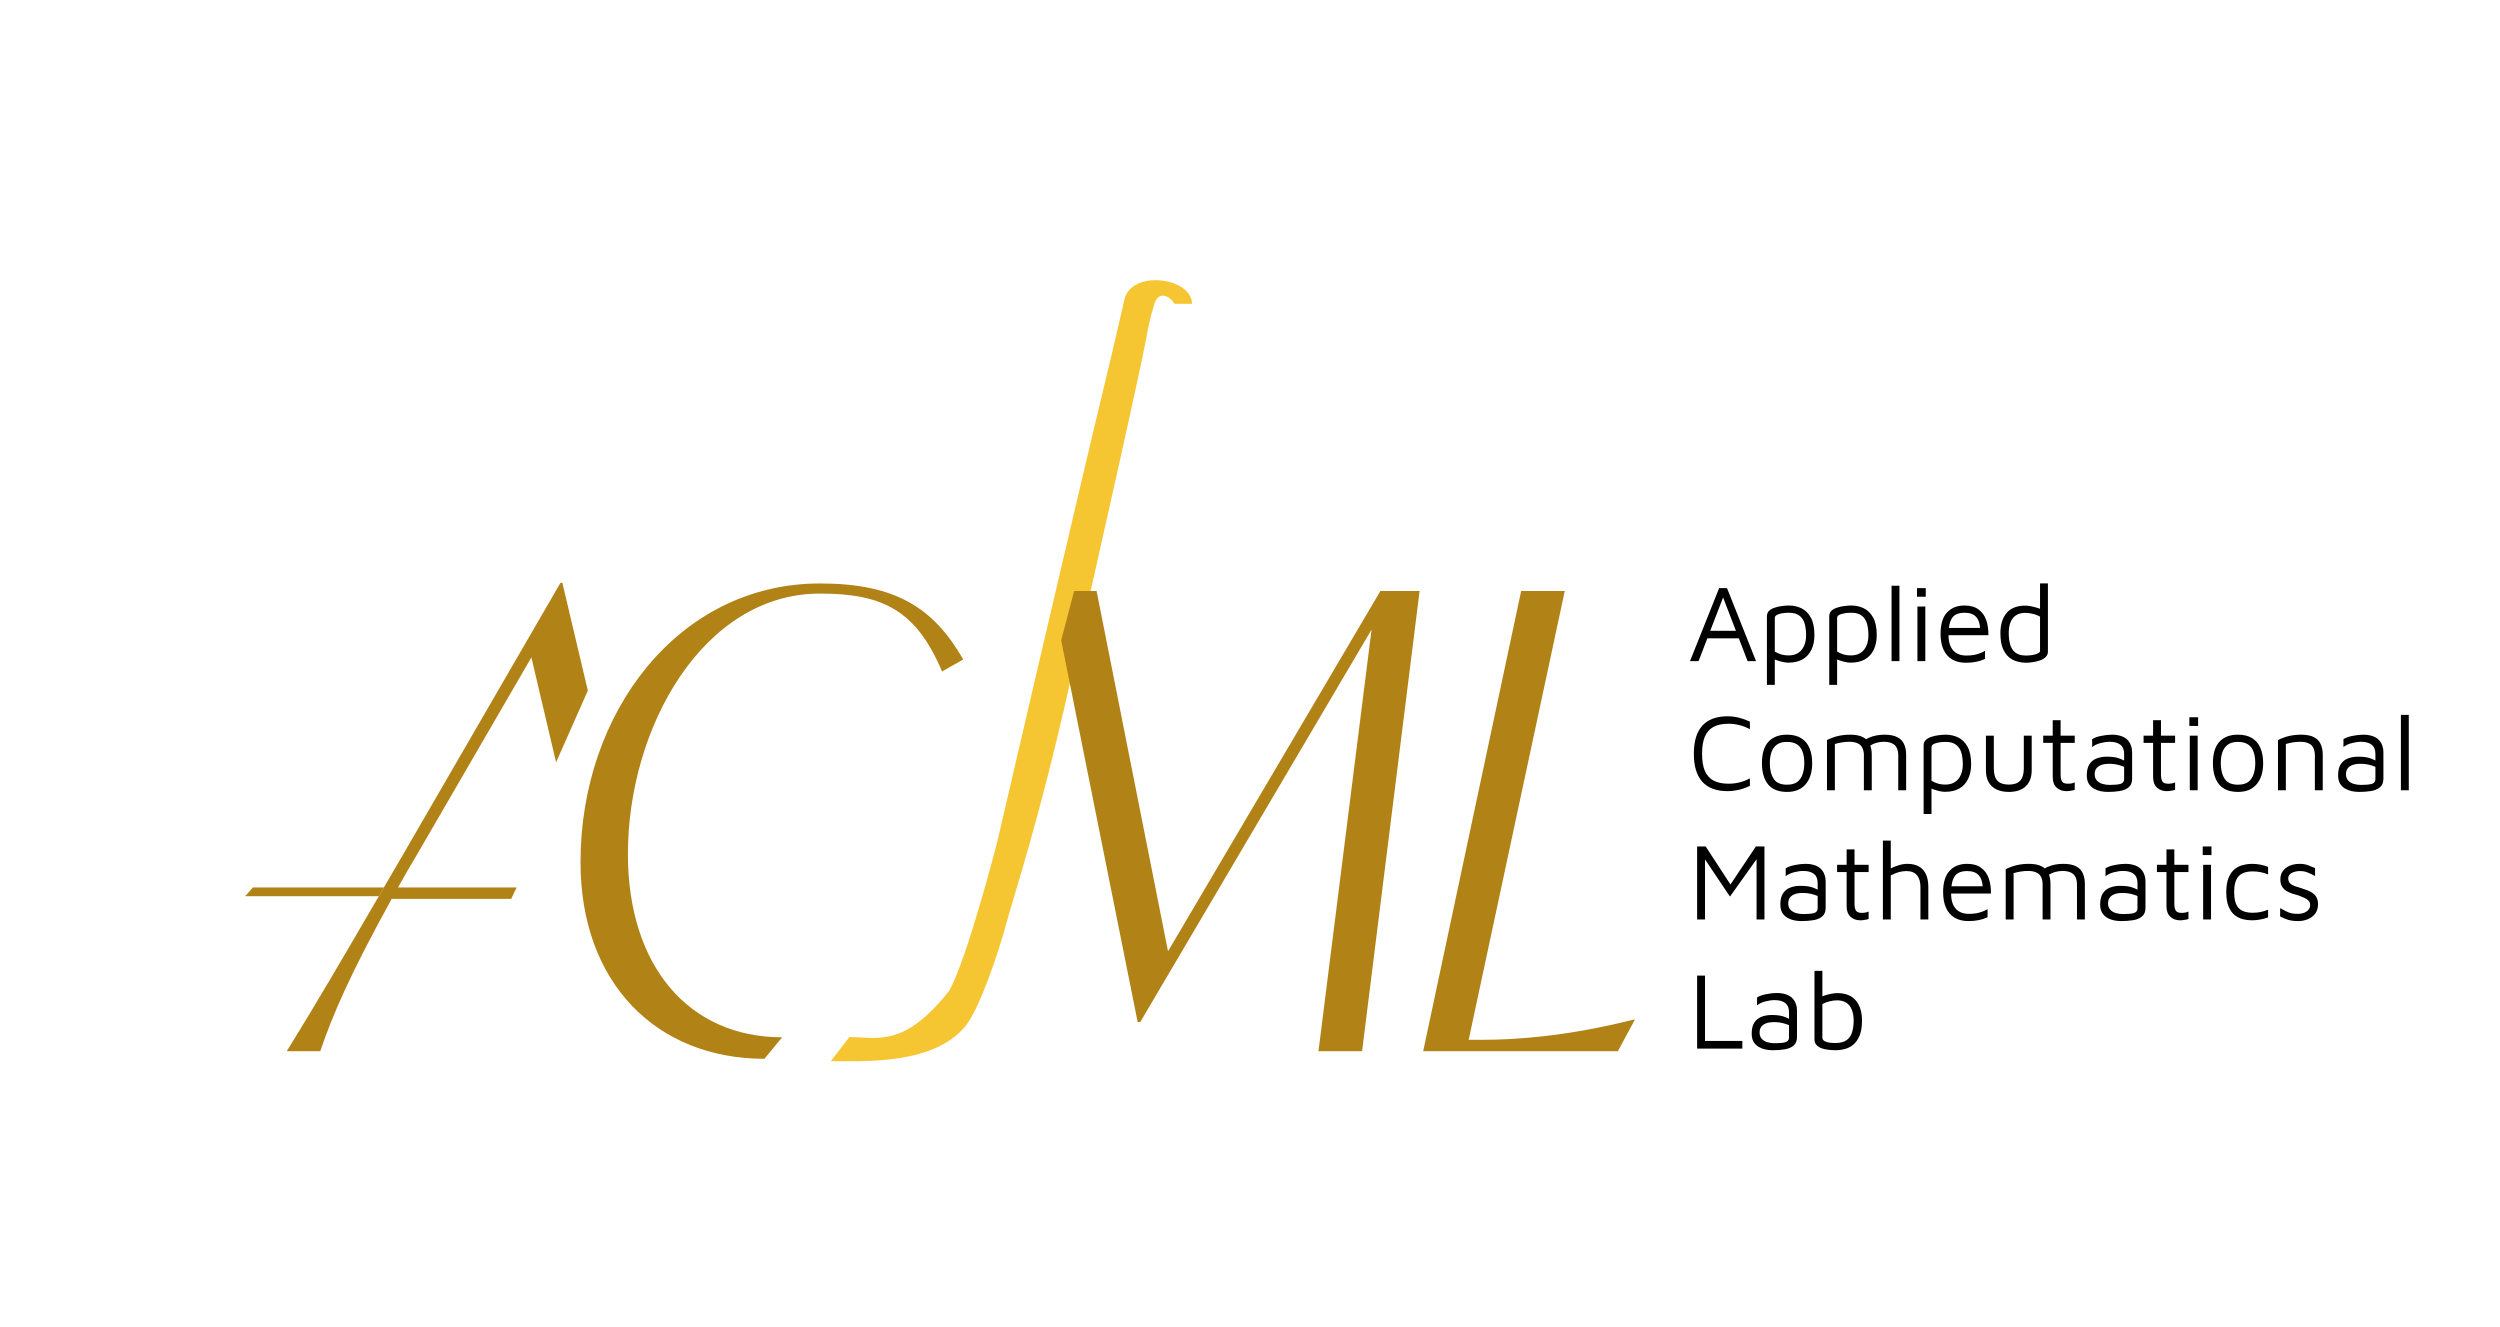 <svg width="1142" height="606" viewBox="0 0 1142 606" fill="none" xmlns="http://www.w3.org/2000/svg">
<path d="M772 302L785.3 268.65H788.9L802.15 302H798.3L786.75 272L787.5 271.9L775.9 302H772ZM777.85 291.6L779.4 288.15H795.75L796 291.6H777.85ZM816.929 302.7C816.196 302.7 815.362 302.6 814.429 302.4C813.529 302.2 812.646 301.95 811.779 301.65C810.912 301.35 810.146 301.033 809.479 300.7L810.729 299.45V312.85H807.129V281.55C807.129 280.517 807.446 279.683 808.079 279.05C808.746 278.417 809.596 277.933 810.629 277.6C811.662 277.233 812.762 276.983 813.929 276.85C815.096 276.683 816.196 276.6 817.229 276.6C819.229 276.6 821.112 277.017 822.879 277.85C824.646 278.683 826.079 280.1 827.179 282.1C828.279 284.067 828.829 286.75 828.829 290.15C828.829 292.717 828.362 294.95 827.429 296.85C826.529 298.717 825.196 300.167 823.429 301.2C821.662 302.2 819.496 302.7 816.929 302.7ZM816.929 299.4C818.762 299.4 820.262 299.017 821.429 298.25C822.629 297.45 823.529 296.35 824.129 294.95C824.729 293.55 825.029 291.95 825.029 290.15C825.029 288.35 824.829 286.667 824.429 285.1C824.029 283.533 823.262 282.283 822.129 281.35C820.996 280.383 819.346 279.9 817.179 279.9C815.446 279.9 813.929 280.1 812.629 280.5C811.362 280.9 810.729 281.467 810.729 282.2V297.65C811.762 298.25 812.796 298.7 813.829 299C814.862 299.267 815.896 299.4 816.929 299.4ZM845.396 302.7C844.662 302.7 843.829 302.6 842.896 302.4C841.996 302.2 841.112 301.95 840.246 301.65C839.379 301.35 838.612 301.033 837.946 300.7L839.196 299.45V312.85H835.596V281.55C835.596 280.517 835.912 279.683 836.546 279.05C837.212 278.417 838.062 277.933 839.096 277.6C840.129 277.233 841.229 276.983 842.396 276.85C843.562 276.683 844.662 276.6 845.696 276.6C847.696 276.6 849.579 277.017 851.346 277.85C853.112 278.683 854.546 280.1 855.646 282.1C856.746 284.067 857.296 286.75 857.296 290.15C857.296 292.717 856.829 294.95 855.896 296.85C854.996 298.717 853.662 300.167 851.896 301.2C850.129 302.2 847.962 302.7 845.396 302.7ZM845.396 299.4C847.229 299.4 848.729 299.017 849.896 298.25C851.096 297.45 851.996 296.35 852.596 294.95C853.196 293.55 853.496 291.95 853.496 290.15C853.496 288.35 853.296 286.667 852.896 285.1C852.496 283.533 851.729 282.283 850.596 281.35C849.462 280.383 847.812 279.9 845.646 279.9C843.912 279.9 842.396 280.1 841.096 280.5C839.829 280.9 839.196 281.467 839.196 282.2V297.65C840.229 298.25 841.262 298.7 842.296 299C843.329 299.267 844.362 299.4 845.396 299.4ZM867.663 302H864.063V267.55H867.663V302ZM875.884 302V277.05H879.484V302H875.884ZM875.684 272.6V268.65H879.684V272.6H875.684ZM897.995 302.75C895.629 302.75 893.579 302.267 891.845 301.3C890.112 300.3 888.779 298.817 887.845 296.85C886.912 294.883 886.445 292.433 886.445 289.5C886.445 285.2 887.412 281.983 889.345 279.85C891.312 277.683 893.995 276.6 897.395 276.6C900.062 276.6 902.195 277.2 903.795 278.4C905.429 279.6 906.595 281.217 907.295 283.25C907.995 285.283 908.329 287.583 908.295 290.15H888.245L888.495 286.85H905.945L904.545 287.35C904.445 284.85 903.812 282.983 902.645 281.75C901.512 280.517 899.762 279.9 897.395 279.9C895.762 279.9 894.395 280.2 893.295 280.8C892.229 281.4 891.429 282.45 890.895 283.95C890.362 285.417 890.095 287.483 890.095 290.15C890.095 293.183 890.795 295.5 892.195 297.1C893.629 298.667 895.629 299.45 898.195 299.45C899.429 299.45 900.562 299.367 901.595 299.2C902.629 299 903.579 298.733 904.445 298.4C905.312 298.067 906.079 297.7 906.745 297.3V301C905.545 301.567 904.212 302 902.745 302.3C901.312 302.6 899.729 302.75 897.995 302.75ZM925.389 302.75C924.189 302.75 922.922 302.567 921.589 302.2C920.256 301.867 918.989 301.233 917.789 300.3C916.622 299.333 915.656 297.967 914.889 296.2C914.156 294.4 913.789 292.067 913.789 289.2C913.789 285.333 914.722 282.283 916.589 280.05C918.489 277.783 921.356 276.65 925.189 276.65C925.922 276.65 926.789 276.75 927.789 276.95C928.789 277.15 929.772 277.4 930.739 277.7C931.706 278 932.506 278.317 933.139 278.65L931.889 279.9V266.5H935.489V297.7C935.489 298.633 935.156 299.433 934.489 300.1C933.856 300.733 933.022 301.25 931.989 301.65C930.956 302.017 929.856 302.283 928.689 302.45C927.522 302.65 926.422 302.75 925.389 302.75ZM925.439 299.45C927.172 299.45 928.672 299.25 929.939 298.85C931.239 298.45 931.889 297.95 931.889 297.35V281.7C930.856 281.1 929.739 280.667 928.539 280.4C927.372 280.1 926.256 279.95 925.189 279.95C923.389 279.95 921.922 280.35 920.789 281.15C919.689 281.917 918.872 283 918.339 284.4C917.839 285.767 917.589 287.367 917.589 289.2C917.589 291 917.789 292.683 918.189 294.25C918.589 295.783 919.356 297.033 920.489 298C921.622 298.967 923.272 299.45 925.439 299.45ZM789.2 361.4C784.067 361.4 780.2 359.967 777.6 357.1C775.033 354.233 773.75 349.967 773.75 344.3C773.75 338.633 775.033 334.367 777.6 331.5C780.2 328.633 784.067 327.2 789.2 327.2C790.967 327.2 792.7 327.417 794.4 327.85C796.1 328.283 797.75 328.883 799.35 329.65V333.1C797.817 332.267 796.233 331.65 794.6 331.25C792.967 330.817 791.3 330.6 789.6 330.6C786.8 330.6 784.5 331.083 782.7 332.05C780.933 333.017 779.617 334.517 778.75 336.55C777.917 338.55 777.5 341.133 777.5 344.3C777.5 347.467 777.917 350.067 778.75 352.1C779.617 354.1 780.933 355.583 782.7 356.55C784.5 357.517 786.8 358 789.6 358C791.3 358 792.967 357.8 794.6 357.4C796.233 357 797.817 356.383 799.35 355.55V359C798.283 359.5 797.183 359.933 796.05 360.3C794.95 360.667 793.817 360.933 792.65 361.1C791.517 361.3 790.367 361.4 789.2 361.4ZM816.354 361.75C812.454 361.75 809.554 360.6 807.654 358.3C805.787 355.967 804.854 352.733 804.854 348.6C804.854 344.267 805.837 341.017 807.804 338.85C809.804 336.683 812.62 335.6 816.254 335.6C818.954 335.6 821.154 336.15 822.854 337.25C824.554 338.317 825.804 339.833 826.604 341.8C827.404 343.733 827.804 346 827.804 348.6C827.804 352.7 826.804 355.917 824.804 358.25C822.837 360.583 820.02 361.75 816.354 361.75ZM816.304 358.45C818.337 358.45 819.92 358.017 821.054 357.15C822.187 356.25 822.987 355.067 823.454 353.6C823.954 352.1 824.204 350.433 824.204 348.6C824.204 346.633 823.954 344.933 823.454 343.5C822.954 342.033 822.12 340.9 820.954 340.1C819.82 339.3 818.27 338.9 816.304 338.9C814.304 338.9 812.737 339.333 811.604 340.2C810.47 341.067 809.654 342.233 809.154 343.7C808.687 345.133 808.454 346.767 808.454 348.6C808.454 351.533 809.037 353.917 810.204 355.75C811.37 357.55 813.404 358.45 816.304 358.45ZM855.02 344.75V361H851.42V344.75C851.42 344.15 851.337 343.517 851.17 342.85C851.037 342.183 850.754 341.55 850.32 340.95C849.887 340.317 849.22 339.817 848.32 339.45C847.42 339.05 846.22 338.85 844.72 338.85C843.687 338.85 842.62 338.933 841.52 339.1C840.42 339.267 839.304 339.517 838.17 339.85V361H834.57V338.05C835.37 337.65 836.187 337.3 837.02 337C837.887 336.667 838.754 336.4 839.62 336.2C840.52 336 841.42 335.85 842.32 335.75C843.254 335.65 844.187 335.6 845.12 335.6C847.554 335.6 849.487 335.967 850.92 336.7C852.354 337.4 853.387 338.433 854.02 339.8C854.687 341.167 855.02 342.817 855.02 344.75ZM850.27 339.05C851.37 338.217 852.487 337.55 853.62 337.05C854.754 336.55 855.92 336.183 857.12 335.95C858.354 335.717 859.587 335.6 860.82 335.6C863.254 335.6 865.187 335.967 866.62 336.7C868.054 337.4 869.087 338.433 869.72 339.8C870.387 341.167 870.72 342.817 870.72 344.75V361H867.12V344.75C867.12 344.15 867.037 343.517 866.87 342.85C866.737 342.183 866.454 341.55 866.02 340.95C865.587 340.317 864.92 339.817 864.02 339.45C863.12 339.05 861.92 338.85 860.42 338.85C859.387 338.85 858.32 339 857.22 339.3C856.12 339.6 855.004 340.117 853.87 340.85L850.27 339.05ZM888.511 361.7C887.778 361.7 886.944 361.6 886.011 361.4C885.111 361.2 884.228 360.95 883.361 360.65C882.494 360.35 881.728 360.033 881.061 359.7L882.311 358.45V371.85H878.711V340.55C878.711 339.517 879.028 338.683 879.661 338.05C880.328 337.417 881.178 336.933 882.211 336.6C883.244 336.233 884.344 335.983 885.511 335.85C886.678 335.683 887.778 335.6 888.811 335.6C890.811 335.6 892.694 336.017 894.461 336.85C896.228 337.683 897.661 339.1 898.761 341.1C899.861 343.067 900.411 345.75 900.411 349.15C900.411 351.717 899.944 353.95 899.011 355.85C898.111 357.717 896.778 359.167 895.011 360.2C893.244 361.2 891.078 361.7 888.511 361.7ZM888.511 358.4C890.344 358.4 891.844 358.017 893.011 357.25C894.211 356.45 895.111 355.35 895.711 353.95C896.311 352.55 896.611 350.95 896.611 349.15C896.611 347.35 896.411 345.667 896.011 344.1C895.611 342.533 894.844 341.283 893.711 340.35C892.578 339.383 890.928 338.9 888.761 338.9C887.028 338.9 885.511 339.1 884.211 339.5C882.944 339.9 882.311 340.467 882.311 341.2V356.65C883.344 357.25 884.378 357.7 885.411 358C886.444 358.267 887.478 358.4 888.511 358.4ZM917.628 361.75C915.428 361.75 913.544 361.367 911.978 360.6C910.411 359.833 909.211 358.717 908.378 357.25C907.578 355.783 907.178 353.983 907.178 351.85V336.05H910.778V351.05C910.778 353.583 911.328 355.45 912.428 356.65C913.561 357.817 915.294 358.4 917.628 358.4C919.961 358.4 921.678 357.817 922.778 356.65C923.911 355.45 924.478 353.583 924.478 351.05V336.05H928.078V351.85C928.078 355.017 927.161 357.467 925.328 359.2C923.528 360.9 920.961 361.75 917.628 361.75ZM943.934 361.4C942.167 361.4 940.684 360.867 939.484 359.8C938.284 358.7 937.684 357.083 937.684 354.95V339.35H933.334V336.05H937.684V329H941.284V336.05H947.734V339.35H941.284V353.8C941.284 355.2 941.501 356.25 941.934 356.95C942.367 357.65 943.251 358 944.584 358C945.184 358 945.767 357.95 946.334 357.85C946.901 357.717 947.367 357.567 947.734 357.4V360.8C947.267 360.967 946.667 361.1 945.934 361.2C945.234 361.333 944.567 361.4 943.934 361.4ZM962.848 361.75C961.748 361.75 960.631 361.633 959.498 361.4C958.398 361.167 957.365 360.767 956.398 360.2C955.465 359.633 954.698 358.867 954.098 357.9C953.531 356.9 953.248 355.65 953.248 354.15C953.248 352.083 953.631 350.433 954.398 349.2C955.198 347.933 956.281 347.033 957.648 346.5C959.048 345.933 960.648 345.65 962.448 345.65C963.815 345.65 964.998 345.733 965.998 345.9C966.998 346.067 967.881 346.317 968.648 346.65C969.448 346.95 970.165 347.3 970.798 347.7L971.498 351C970.731 350.433 969.615 349.95 968.148 349.55C966.715 349.117 965.131 348.9 963.398 348.9C961.298 348.9 959.681 349.3 958.548 350.1C957.415 350.9 956.848 352.067 956.848 353.6C956.848 354.833 957.181 355.817 957.848 356.55C958.548 357.283 959.415 357.8 960.448 358.1C961.515 358.4 962.598 358.55 963.698 358.55C965.865 358.55 967.498 358.4 968.598 358.1C969.731 357.767 970.298 357.033 970.298 355.9V344.45C970.298 342.517 969.731 341.1 968.598 340.2C967.465 339.3 965.848 338.85 963.748 338.85C962.415 338.85 960.998 339.05 959.498 339.45C958.031 339.817 956.765 340.417 955.698 341.25V337.65C956.731 336.983 958.115 336.483 959.848 336.15C961.581 335.783 963.265 335.6 964.898 335.6C965.998 335.6 967.015 335.717 967.948 335.95C968.881 336.15 969.715 336.467 970.448 336.9C971.181 337.3 971.798 337.833 972.298 338.5C972.831 339.133 973.231 339.883 973.498 340.75C973.798 341.583 973.948 342.533 973.948 343.6V355.7C973.948 357.467 973.415 358.783 972.348 359.65C971.315 360.517 969.948 361.083 968.248 361.35C966.581 361.617 964.781 361.75 962.848 361.75ZM989.784 361.4C988.017 361.4 986.534 360.867 985.334 359.8C984.134 358.7 983.534 357.083 983.534 354.95V339.35H979.184V336.05H983.534V329H987.134V336.05H993.584V339.35H987.134V353.8C987.134 355.2 987.35 356.25 987.784 356.95C988.217 357.65 989.1 358 990.434 358C991.034 358 991.617 357.95 992.184 357.85C992.75 357.717 993.217 357.567 993.584 357.4V360.8C993.117 360.967 992.517 361.1 991.784 361.2C991.084 361.333 990.417 361.4 989.784 361.4ZM1000.3 361V336.05H1003.9V361H1000.3ZM1000.1 331.6V327.65H1004.1V331.6H1000.1ZM1022.36 361.75C1018.46 361.75 1015.56 360.6 1013.66 358.3C1011.79 355.967 1010.86 352.733 1010.86 348.6C1010.86 344.267 1011.84 341.017 1013.81 338.85C1015.81 336.683 1018.63 335.6 1022.26 335.6C1024.96 335.6 1027.16 336.15 1028.86 337.25C1030.56 338.317 1031.81 339.833 1032.61 341.8C1033.41 343.733 1033.81 346 1033.81 348.6C1033.81 352.7 1032.81 355.917 1030.81 358.25C1028.84 360.583 1026.03 361.75 1022.36 361.75ZM1022.31 358.45C1024.34 358.45 1025.93 358.017 1027.06 357.15C1028.19 356.25 1028.99 355.067 1029.46 353.6C1029.96 352.1 1030.21 350.433 1030.21 348.6C1030.21 346.633 1029.96 344.933 1029.46 343.5C1028.96 342.033 1028.13 340.9 1026.96 340.1C1025.83 339.3 1024.28 338.9 1022.31 338.9C1020.31 338.9 1018.74 339.333 1017.61 340.2C1016.48 341.067 1015.66 342.233 1015.16 343.7C1014.69 345.133 1014.46 346.767 1014.46 348.6C1014.46 351.533 1015.04 353.917 1016.21 355.75C1017.38 357.55 1019.41 358.45 1022.31 358.45ZM1040.58 338.05C1041.38 337.65 1042.19 337.3 1043.03 337C1043.89 336.667 1044.76 336.4 1045.63 336.2C1046.53 336 1047.43 335.85 1048.33 335.75C1049.26 335.65 1050.19 335.6 1051.13 335.6C1053.56 335.6 1055.49 335.967 1056.93 336.7C1058.36 337.4 1059.39 338.433 1060.03 339.8C1060.69 341.167 1061.03 342.817 1061.03 344.75V361H1057.43V344.75C1057.43 344.15 1057.34 343.517 1057.18 342.85C1057.04 342.183 1056.76 341.55 1056.33 340.95C1055.89 340.317 1055.23 339.817 1054.33 339.45C1053.43 339.05 1052.23 338.85 1050.73 338.85C1049.69 338.85 1048.63 338.933 1047.53 339.1C1046.43 339.267 1045.31 339.517 1044.18 339.85V361H1040.58V338.05ZM1077.64 361.75C1076.54 361.75 1075.43 361.633 1074.29 361.4C1073.19 361.167 1072.16 360.767 1071.19 360.2C1070.26 359.633 1069.49 358.867 1068.89 357.9C1068.33 356.9 1068.04 355.65 1068.04 354.15C1068.04 352.083 1068.43 350.433 1069.19 349.2C1069.99 347.933 1071.08 347.033 1072.44 346.5C1073.84 345.933 1075.44 345.65 1077.24 345.65C1078.61 345.65 1079.79 345.733 1080.79 345.9C1081.79 346.067 1082.68 346.317 1083.44 346.65C1084.24 346.95 1084.96 347.3 1085.59 347.7L1086.29 351C1085.53 350.433 1084.41 349.95 1082.94 349.55C1081.51 349.117 1079.93 348.9 1078.19 348.9C1076.09 348.9 1074.48 349.3 1073.34 350.1C1072.21 350.9 1071.64 352.067 1071.64 353.6C1071.64 354.833 1071.98 355.817 1072.64 356.55C1073.34 357.283 1074.21 357.8 1075.24 358.1C1076.31 358.4 1077.39 358.55 1078.49 358.55C1080.66 358.55 1082.29 358.4 1083.39 358.1C1084.53 357.767 1085.09 357.033 1085.09 355.9V344.45C1085.09 342.517 1084.53 341.1 1083.39 340.2C1082.26 339.3 1080.64 338.85 1078.54 338.85C1077.21 338.85 1075.79 339.05 1074.29 339.45C1072.83 339.817 1071.56 340.417 1070.49 341.25V337.65C1071.53 336.983 1072.91 336.483 1074.64 336.15C1076.38 335.783 1078.06 335.6 1079.69 335.6C1080.79 335.6 1081.81 335.717 1082.74 335.95C1083.68 336.15 1084.51 336.467 1085.24 336.9C1085.98 337.3 1086.59 337.833 1087.09 338.5C1087.63 339.133 1088.03 339.883 1088.29 340.75C1088.59 341.583 1088.74 342.533 1088.74 343.6V355.7C1088.74 357.467 1088.21 358.783 1087.14 359.65C1086.11 360.517 1084.74 361.083 1083.04 361.35C1081.38 361.617 1079.58 361.75 1077.64 361.75ZM1100.33 361H1096.73V326.55H1100.33V361ZM775.25 420V386.65H779.15L791.5 405.6L789.05 406.15L802.1 386.65H806V420H802.4V390.25H804L790.25 409.55L777.55 390.65L778.85 388.8V420H775.25ZM822.858 420.75C821.758 420.75 820.641 420.633 819.508 420.4C818.408 420.167 817.374 419.767 816.408 419.2C815.474 418.633 814.708 417.867 814.108 416.9C813.541 415.9 813.258 414.65 813.258 413.15C813.258 411.083 813.641 409.433 814.408 408.2C815.208 406.933 816.291 406.033 817.658 405.5C819.058 404.933 820.658 404.65 822.458 404.65C823.824 404.65 825.008 404.733 826.008 404.9C827.008 405.067 827.891 405.317 828.658 405.65C829.458 405.95 830.174 406.3 830.808 406.7L831.508 410C830.741 409.433 829.624 408.95 828.158 408.55C826.724 408.117 825.141 407.9 823.408 407.9C821.308 407.9 819.691 408.3 818.558 409.1C817.424 409.9 816.858 411.067 816.858 412.6C816.858 413.833 817.191 414.817 817.858 415.55C818.558 416.283 819.424 416.8 820.458 417.1C821.524 417.4 822.608 417.55 823.708 417.55C825.874 417.55 827.508 417.4 828.608 417.1C829.741 416.767 830.308 416.033 830.308 414.9V403.45C830.308 401.517 829.741 400.1 828.608 399.2C827.474 398.3 825.858 397.85 823.758 397.85C822.424 397.85 821.008 398.05 819.508 398.45C818.041 398.817 816.774 399.417 815.708 400.25V396.65C816.741 395.983 818.124 395.483 819.858 395.15C821.591 394.783 823.274 394.6 824.908 394.6C826.008 394.6 827.024 394.717 827.958 394.95C828.891 395.15 829.724 395.467 830.458 395.9C831.191 396.3 831.808 396.833 832.308 397.5C832.841 398.133 833.241 398.883 833.508 399.75C833.808 400.583 833.958 401.533 833.958 402.6V414.7C833.958 416.467 833.424 417.783 832.358 418.65C831.324 419.517 829.958 420.083 828.258 420.35C826.591 420.617 824.791 420.75 822.858 420.75ZM849.793 420.4C848.027 420.4 846.543 419.867 845.343 418.8C844.143 417.7 843.543 416.083 843.543 413.95V398.35H839.193V395.05H843.543V388H847.143V395.05H853.593V398.35H847.143V412.8C847.143 414.2 847.36 415.25 847.793 415.95C848.227 416.65 849.11 417 850.443 417C851.043 417 851.627 416.95 852.193 416.85C852.76 416.717 853.227 416.567 853.593 416.4V419.8C853.127 419.967 852.527 420.1 851.793 420.2C851.093 420.333 850.427 420.4 849.793 420.4ZM860.107 420V384H863.707V397.85L863.307 396.9C864.574 396.2 865.907 395.65 867.307 395.25C868.707 394.817 870.024 394.6 871.257 394.6C873.324 394.6 875.057 394.983 876.457 395.75C877.891 396.517 878.974 397.683 879.707 399.25C880.474 400.783 880.857 402.767 880.857 405.2V420H877.257V405.2C877.257 402.867 876.724 401.067 875.657 399.8C874.591 398.533 872.991 397.9 870.857 397.9C869.691 397.9 868.507 398.067 867.307 398.4C866.141 398.733 864.941 399.233 863.707 399.9V420H860.107ZM899.167 420.75C896.801 420.75 894.751 420.267 893.017 419.3C891.284 418.3 889.951 416.817 889.017 414.85C888.084 412.883 887.617 410.433 887.617 407.5C887.617 403.2 888.584 399.983 890.517 397.85C892.484 395.683 895.167 394.6 898.567 394.6C901.234 394.6 903.367 395.2 904.967 396.4C906.601 397.6 907.767 399.217 908.467 401.25C909.167 403.283 909.501 405.583 909.467 408.15H889.417L889.667 404.85H907.117L905.717 405.35C905.617 402.85 904.984 400.983 903.817 399.75C902.684 398.517 900.934 397.9 898.567 397.9C896.934 397.9 895.567 398.2 894.467 398.8C893.401 399.4 892.601 400.45 892.067 401.95C891.534 403.417 891.267 405.483 891.267 408.15C891.267 411.183 891.967 413.5 893.367 415.1C894.801 416.667 896.801 417.45 899.367 417.45C900.601 417.45 901.734 417.367 902.767 417.2C903.801 417 904.751 416.733 905.617 416.4C906.484 416.067 907.251 415.7 907.917 415.3V419C906.717 419.567 905.384 420 903.917 420.3C902.484 420.6 900.901 420.75 899.167 420.75ZM936.661 403.75V420H933.061V403.75C933.061 403.15 932.978 402.517 932.811 401.85C932.678 401.183 932.394 400.55 931.961 399.95C931.528 399.317 930.861 398.817 929.961 398.45C929.061 398.05 927.861 397.85 926.361 397.85C925.328 397.85 924.261 397.933 923.161 398.1C922.061 398.267 920.944 398.517 919.811 398.85V420H916.211V397.05C917.011 396.65 917.828 396.3 918.661 396C919.528 395.667 920.394 395.4 921.261 395.2C922.161 395 923.061 394.85 923.961 394.75C924.894 394.65 925.828 394.6 926.761 394.6C929.194 394.6 931.128 394.967 932.561 395.7C933.994 396.4 935.028 397.433 935.661 398.8C936.328 400.167 936.661 401.817 936.661 403.75ZM931.911 398.05C933.011 397.217 934.128 396.55 935.261 396.05C936.394 395.55 937.561 395.183 938.761 394.95C939.994 394.717 941.228 394.6 942.461 394.6C944.894 394.6 946.828 394.967 948.261 395.7C949.694 396.4 950.728 397.433 951.361 398.8C952.028 400.167 952.361 401.817 952.361 403.75V420H948.761V403.75C948.761 403.15 948.678 402.517 948.511 401.85C948.378 401.183 948.094 400.55 947.661 399.95C947.228 399.317 946.561 398.817 945.661 398.45C944.761 398.05 943.561 397.85 942.061 397.85C941.028 397.85 939.961 398 938.861 398.3C937.761 398.6 936.644 399.117 935.511 399.85L931.911 398.05ZM968.952 420.75C967.852 420.75 966.735 420.633 965.602 420.4C964.502 420.167 963.468 419.767 962.502 419.2C961.568 418.633 960.802 417.867 960.202 416.9C959.635 415.9 959.352 414.65 959.352 413.15C959.352 411.083 959.735 409.433 960.502 408.2C961.302 406.933 962.385 406.033 963.752 405.5C965.152 404.933 966.752 404.65 968.552 404.65C969.918 404.65 971.102 404.733 972.102 404.9C973.102 405.067 973.985 405.317 974.752 405.65C975.552 405.95 976.268 406.3 976.902 406.7L977.602 410C976.835 409.433 975.718 408.95 974.252 408.55C972.818 408.117 971.235 407.9 969.502 407.9C967.402 407.9 965.785 408.3 964.652 409.1C963.518 409.9 962.952 411.067 962.952 412.6C962.952 413.833 963.285 414.817 963.952 415.55C964.652 416.283 965.518 416.8 966.552 417.1C967.618 417.4 968.702 417.55 969.802 417.55C971.968 417.55 973.602 417.4 974.702 417.1C975.835 416.767 976.402 416.033 976.402 414.9V403.45C976.402 401.517 975.835 400.1 974.702 399.2C973.568 398.3 971.952 397.85 969.852 397.85C968.518 397.85 967.102 398.05 965.602 398.45C964.135 398.817 962.868 399.417 961.802 400.25V396.65C962.835 395.983 964.218 395.483 965.952 395.15C967.685 394.783 969.368 394.6 971.002 394.6C972.102 394.6 973.118 394.717 974.052 394.95C974.985 395.15 975.818 395.467 976.552 395.9C977.285 396.3 977.902 396.833 978.402 397.5C978.935 398.133 979.335 398.883 979.602 399.75C979.902 400.583 980.052 401.533 980.052 402.6V414.7C980.052 416.467 979.518 417.783 978.452 418.65C977.418 419.517 976.052 420.083 974.352 420.35C972.685 420.617 970.885 420.75 968.952 420.75ZM995.887 420.4C994.12 420.4 992.637 419.867 991.437 418.8C990.237 417.7 989.637 416.083 989.637 413.95V398.35H985.287V395.05H989.637V388H993.237V395.05H999.687V398.35H993.237V412.8C993.237 414.2 993.454 415.25 993.887 415.95C994.32 416.65 995.204 417 996.537 417C997.137 417 997.72 416.95 998.287 416.85C998.854 416.717 999.32 416.567 999.687 416.4V419.8C999.22 419.967 998.62 420.1 997.887 420.2C997.187 420.333 996.52 420.4 995.887 420.4ZM1006.4 420V395.05H1010V420H1006.4ZM1006.2 390.6V386.65H1010.2V390.6H1006.2ZM1028.66 420.4C1027.33 420.4 1025.96 420.233 1024.56 419.9C1023.2 419.533 1021.93 418.9 1020.76 418C1019.63 417.067 1018.71 415.75 1018.01 414.05C1017.31 412.35 1016.96 410.167 1016.96 407.5C1016.96 404.833 1017.31 402.667 1018.01 401C1018.71 399.3 1019.63 397.983 1020.76 397.05C1021.93 396.117 1023.2 395.483 1024.56 395.15C1025.96 394.783 1027.33 394.6 1028.66 394.6C1029.93 394.6 1031.18 394.717 1032.41 394.95C1033.68 395.183 1034.9 395.533 1036.06 396V399.45C1034.96 398.983 1033.83 398.633 1032.66 398.4C1031.5 398.167 1030.3 398.05 1029.06 398.05C1026.1 398.05 1023.93 398.8 1022.56 400.3C1021.23 401.8 1020.56 404.2 1020.56 407.5C1020.56 410.833 1021.23 413.25 1022.56 414.75C1023.93 416.217 1026.1 416.95 1029.06 416.95C1030.3 416.95 1031.5 416.833 1032.66 416.6C1033.83 416.367 1034.96 416.017 1036.06 415.55V419.05C1034.9 419.483 1033.68 419.817 1032.41 420.05C1031.18 420.283 1029.93 420.4 1028.66 420.4ZM1049.87 420.75C1048.07 420.75 1046.56 420.567 1045.32 420.2C1044.12 419.833 1042.87 419.317 1041.57 418.65V414.85C1042.61 415.417 1043.52 415.9 1044.32 416.3C1045.12 416.7 1045.94 417 1046.77 417.2C1047.61 417.367 1048.56 417.45 1049.62 417.45C1051.29 417.45 1052.64 417.083 1053.67 416.35C1054.74 415.617 1055.27 414.667 1055.27 413.5C1055.27 412.567 1055.01 411.85 1054.47 411.35C1053.97 410.85 1053.32 410.433 1052.52 410.1C1051.72 409.767 1050.89 409.417 1050.02 409.05C1049.06 408.783 1048.07 408.5 1047.07 408.2C1046.11 407.867 1045.21 407.45 1044.37 406.95C1043.57 406.417 1042.92 405.75 1042.42 404.95C1041.92 404.117 1041.67 403.05 1041.67 401.75C1041.67 400.483 1041.92 399.4 1042.42 398.5C1042.96 397.6 1043.64 396.867 1044.47 396.3C1045.31 395.7 1046.24 395.267 1047.27 395C1048.31 394.733 1049.34 394.6 1050.37 394.6C1051.87 394.6 1053.16 394.8 1054.22 395.2C1055.29 395.6 1056.39 396.05 1057.52 396.55V400.15C1056.26 399.483 1055.12 398.95 1054.12 398.55C1053.12 398.117 1051.94 397.9 1050.57 397.9C1049.21 397.9 1047.97 398.183 1046.87 398.75C1045.81 399.283 1045.27 400.117 1045.27 401.25C1045.27 402.183 1045.54 402.933 1046.07 403.5C1046.64 404.033 1047.37 404.467 1048.27 404.8C1049.17 405.1 1050.14 405.4 1051.17 405.7C1052.01 405.967 1052.87 406.267 1053.77 406.6C1054.67 406.9 1055.51 407.317 1056.27 407.85C1057.04 408.35 1057.66 409.017 1058.12 409.85C1058.62 410.683 1058.87 411.75 1058.87 413.05C1058.87 414.817 1058.42 416.283 1057.52 417.45C1056.62 418.583 1055.47 419.417 1054.07 419.95C1052.71 420.483 1051.31 420.75 1049.87 420.75ZM775.25 479V445.65H778.85V475.5H795.9V479H775.25ZM809.772 479.75C808.672 479.75 807.555 479.633 806.422 479.4C805.322 479.167 804.289 478.767 803.322 478.2C802.389 477.633 801.622 476.867 801.022 475.9C800.455 474.9 800.172 473.65 800.172 472.15C800.172 470.083 800.555 468.433 801.322 467.2C802.122 465.933 803.205 465.033 804.572 464.5C805.972 463.933 807.572 463.65 809.372 463.65C810.739 463.65 811.922 463.733 812.922 463.9C813.922 464.067 814.805 464.317 815.572 464.65C816.372 464.95 817.089 465.3 817.722 465.7L818.422 469C817.655 468.433 816.539 467.95 815.072 467.55C813.639 467.117 812.055 466.9 810.322 466.9C808.222 466.9 806.605 467.3 805.472 468.1C804.339 468.9 803.772 470.067 803.772 471.6C803.772 472.833 804.105 473.817 804.772 474.55C805.472 475.283 806.339 475.8 807.372 476.1C808.439 476.4 809.522 476.55 810.622 476.55C812.789 476.55 814.422 476.4 815.522 476.1C816.655 475.767 817.222 475.033 817.222 473.9V462.45C817.222 460.517 816.655 459.1 815.522 458.2C814.389 457.3 812.772 456.85 810.672 456.85C809.339 456.85 807.922 457.05 806.422 457.45C804.955 457.817 803.689 458.417 802.622 459.25V455.65C803.655 454.983 805.039 454.483 806.772 454.15C808.505 453.783 810.189 453.6 811.822 453.6C812.922 453.6 813.939 453.717 814.872 453.95C815.805 454.15 816.639 454.467 817.372 454.9C818.105 455.3 818.722 455.833 819.222 456.5C819.755 457.133 820.155 457.883 820.422 458.75C820.722 459.583 820.872 460.533 820.872 461.6V473.7C820.872 475.467 820.339 476.783 819.272 477.65C818.239 478.517 816.872 479.083 815.172 479.35C813.505 479.617 811.705 479.75 809.772 479.75ZM838.707 479.75C837.407 479.75 836.157 479.667 834.957 479.5C833.791 479.367 832.741 479.117 831.807 478.75C830.907 478.35 830.191 477.833 829.657 477.2C829.124 476.567 828.857 475.75 828.857 474.75V443.5H832.457V456.9L831.207 455.65C831.874 455.317 832.674 455 833.607 454.7C834.574 454.4 835.557 454.15 836.557 453.95C837.557 453.75 838.424 453.65 839.157 453.65C843.024 453.65 845.891 454.783 847.757 457.05C849.624 459.283 850.557 462.333 850.557 466.2C850.557 469.067 850.174 471.4 849.407 473.2C848.641 474.967 847.657 476.333 846.457 477.3C845.291 478.233 844.024 478.867 842.657 479.2C841.291 479.567 839.974 479.75 838.707 479.75ZM838.357 476.45C840.724 476.45 842.507 475.967 843.707 475C844.907 474.033 845.707 472.783 846.107 471.25C846.541 469.683 846.757 468 846.757 466.2C846.757 464.367 846.491 462.767 845.957 461.4C845.457 460 844.657 458.917 843.557 458.15C842.457 457.35 840.991 456.95 839.157 456.95C838.124 456.95 837.007 457.1 835.807 457.4C834.607 457.667 833.491 458.1 832.457 458.7V473.9C832.457 474.633 832.774 475.183 833.407 475.55C834.074 475.917 834.857 476.167 835.757 476.3C836.691 476.4 837.557 476.45 838.357 476.45Z" fill="black"/>
<path d="M544.5 138.777C544.5 126.733 516.879 123.073 513.667 136.739C507.833 161.555 510.504 150.921 505.679 170.9C491.092 231.301 455.513 384.667 455.513 384.667C455.513 384.667 441.821 438.227 433.5 452.733C412.821 478.727 401 473.733 388 473.733L379.5 484.733C394 484.733 426.493 486.588 441 468.733C447.5 460.733 456.122 435.233 460 420.733C463.5 407.645 474.305 376.262 488.833 311.659C508.667 223.466 519.275 176.496 523.25 156.299C525.013 147.341 524.999 146.569 527.333 138.777C529.083 132.936 534.151 134.821 536.5 138.777H544.5Z" fill="#F5C532"/>
<g clip-path="url(#clip0_140_22)">
<path fill-rule="evenodd" clip-rule="evenodd" d="M178.93 410.593L233.5 410.603L236 405.403H181.82C182.089 404.923 182.362 404.437 182.637 403.946C185.02 399.697 187.63 395.044 190.48 390.383L242.74 300.303L254.02 348.233L268.52 315.467L256.89 266.233H256.02L185.28 388.353C181.919 394.106 178.612 399.788 175.347 405.403C174.575 406.731 173.805 408.055 173.037 409.375C158.64 434.135 144.997 457.597 131 480.173H146.3C152.08 463.143 160.16 444.663 178.93 410.593Z" fill="#B18216"/>
<path d="M173.037 409.375L175.347 405.403L115.5 405.403L112 409.375L173.037 409.375Z" fill="#B18216"/>
<path fill-rule="evenodd" clip-rule="evenodd" d="M374.6 266.523C309.93 266.523 265.18 325.423 265.18 393.853V393.863C265.18 449.003 299.83 483.653 349.2 483.653L357.28 473.833C314.55 473.833 286.83 441.203 286.83 390.103C286.83 332.353 321.19 271.143 374.6 271.143C403.19 271.143 418.49 278.723 430.33 306.733L440 301.233C426.43 277.563 408.96 266.523 374.6 266.523Z" fill="#B18216"/>
<path fill-rule="evenodd" clip-rule="evenodd" d="M622.2 480.173L648.47 269.983H648.46H630.56L533.55 434.543L500.92 269.973H490.67L484.75 292.503L519.69 466.893H520.85L626.53 287.593L602.28 480.173H622.2Z" fill="#B18216"/>
<path d="M746.83 465.743L739.04 480.183H650.11L694.86 269.983H714.78L670.89 474.983H677.24C693.12 474.983 716.51 473.253 746.25 465.743H746.83Z" fill="#B18216"/>
</g>
<defs>
<clipPath id="clip0_140_22">
<rect width="686.83" height="217.41" fill="white" transform="translate(72 266.233)"/>
</clipPath>
</defs>
</svg>
